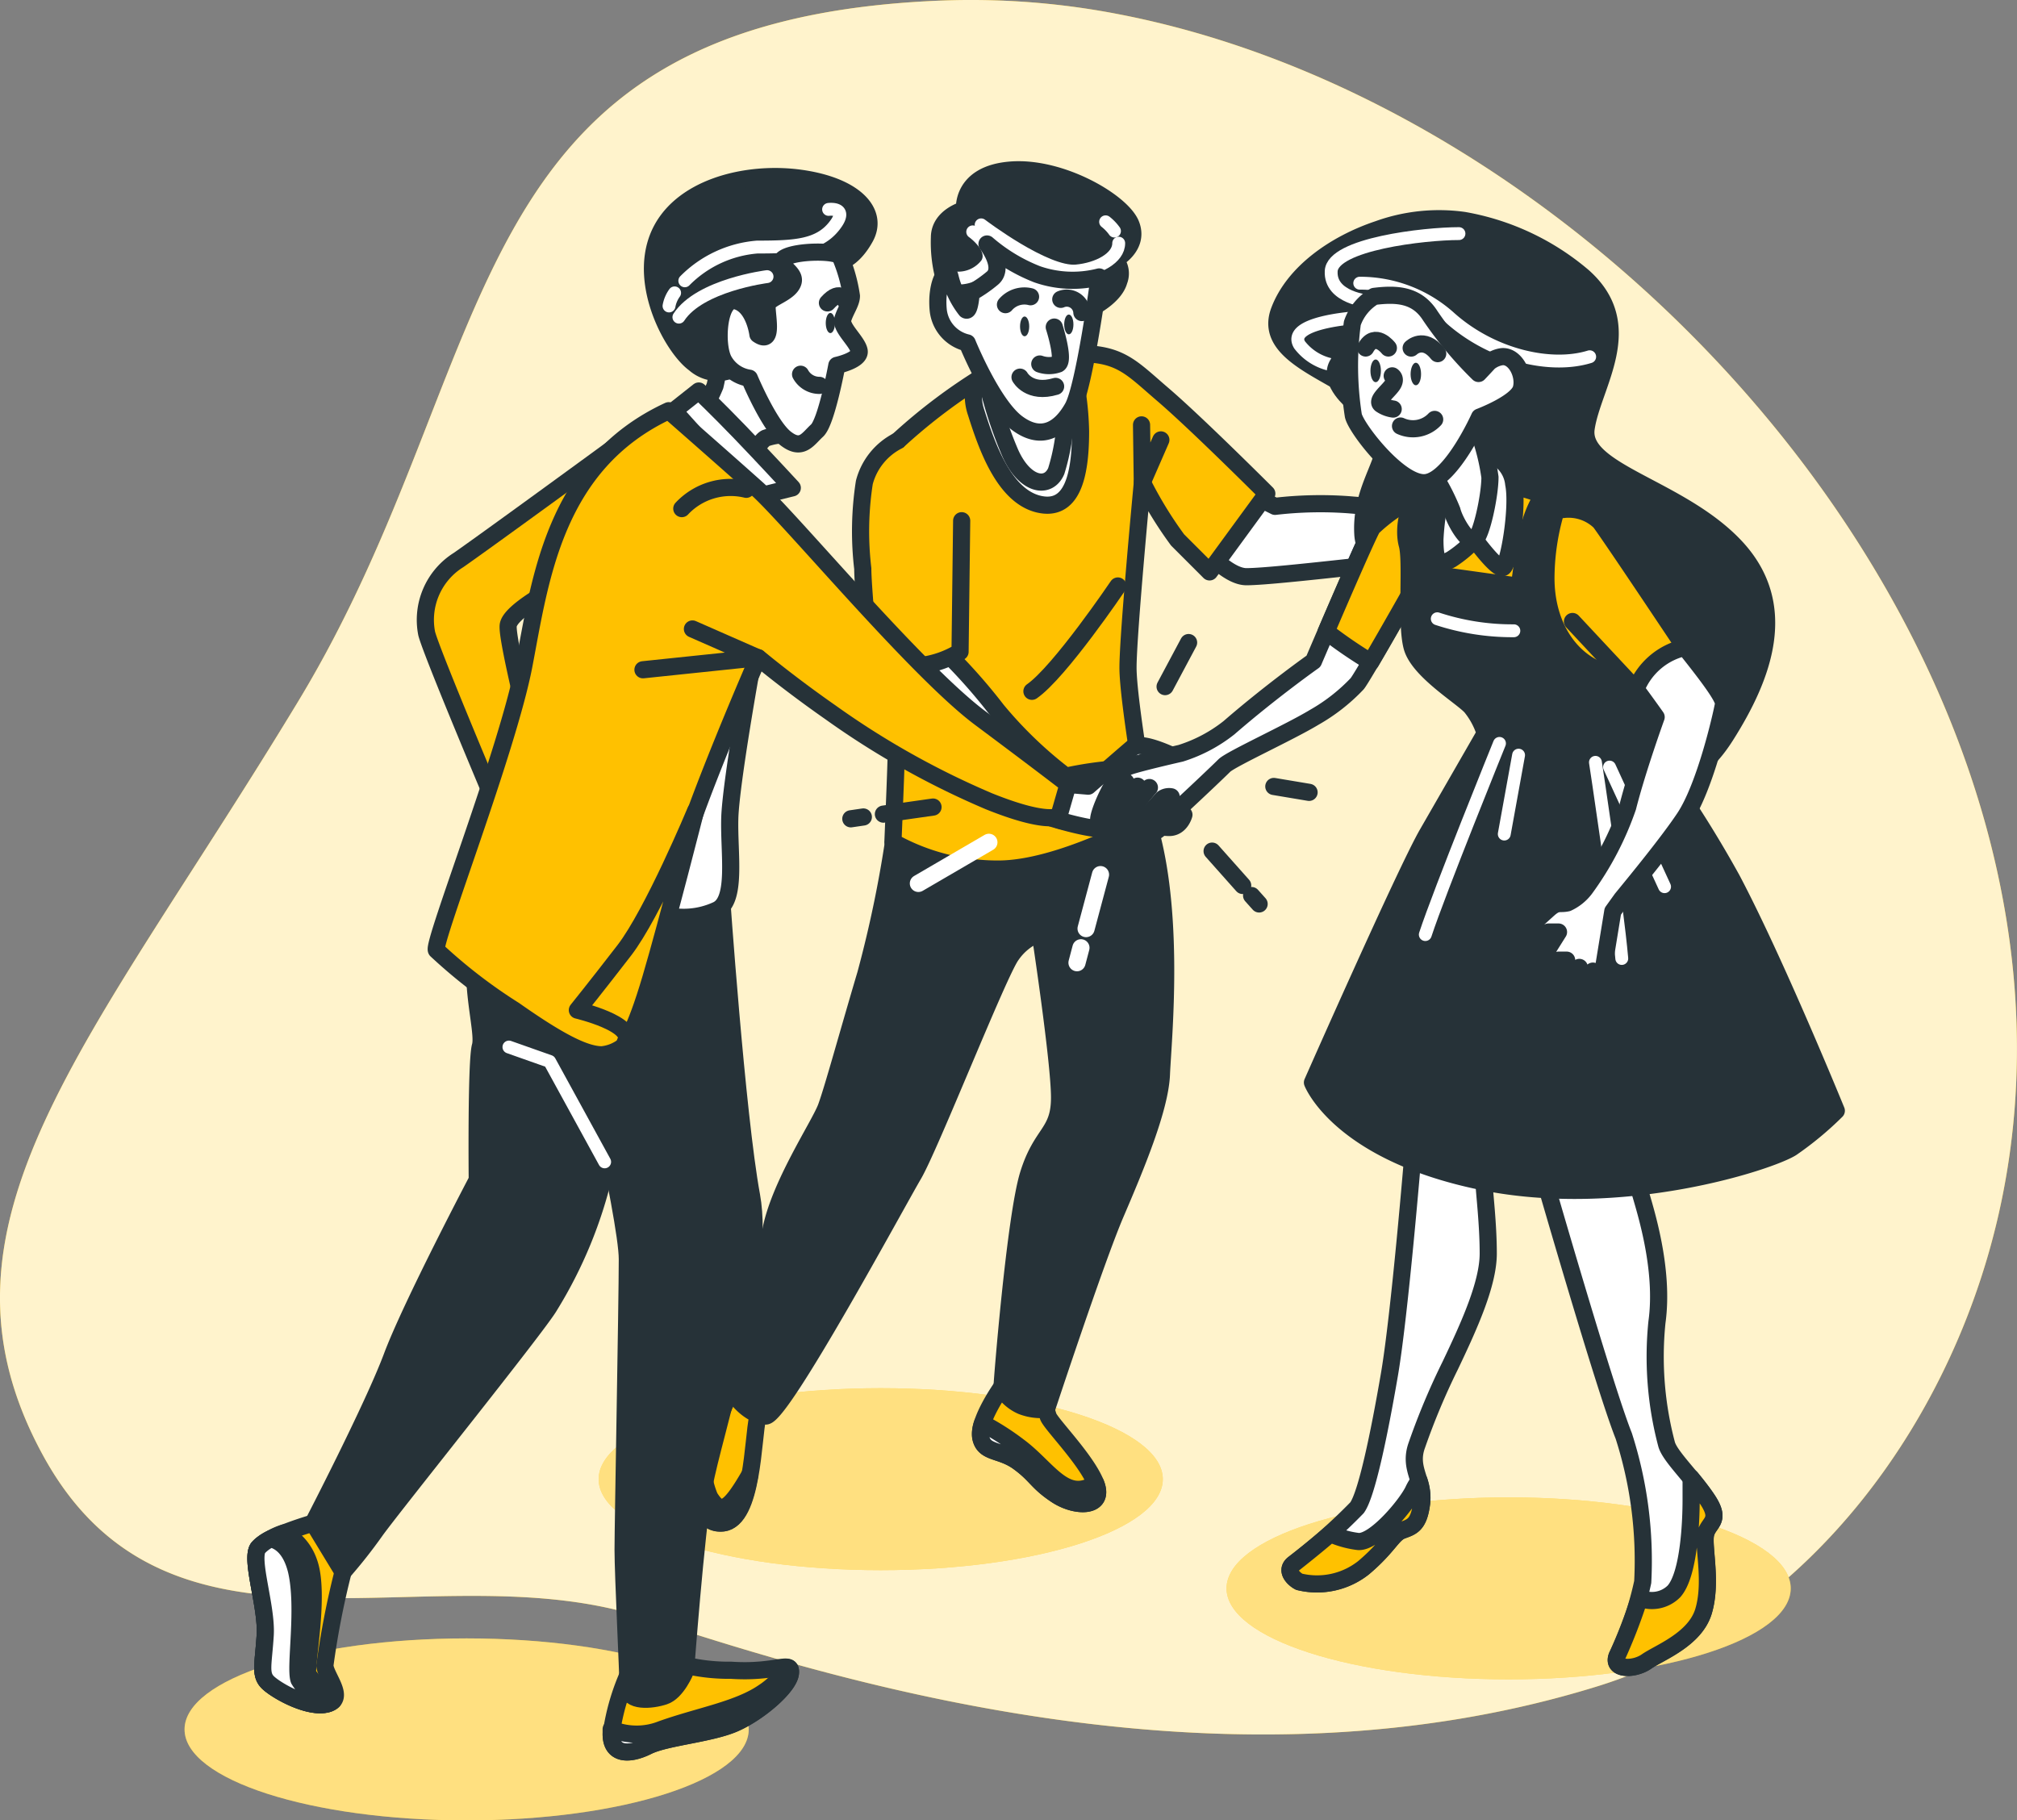 <svg xmlns="http://www.w3.org/2000/svg" width="117.563" height="106.112" viewBox="0 0 117.563 106.112">
  <rect x="0" y="0" width="117.563" height="106.112" fill="#808080" stroke="none"/>
  <g id="Group_10091" data-name="Group 10091" transform="translate(-12 -29)">
    <g id="Together-bro" transform="translate(-48.173 -58.508)">
      <g id="freepik--background-simple--inject-170" transform="translate(60.173 87.508)">
        <path id="Path_369" data-name="Path 369" d="M172.59,114.471c-9.982-13.17-24.726-23.187-39.762-26.116a45.073,45.073,0,0,0-10.251-.821c-28.891,1.062-25.46,20.688-37.656,40.843s-22.282,30.5-14.855,44.015,22.723,5.356,35.091,9.44,34.315,10.518,55.438,3.986c12.517-3.869,21.032-15.884,23.6-28.323C187.292,142.528,182.118,127.054,172.59,114.471Z" transform="translate(-67.532 -87.508)" fill="#ffc100"/>
        <path id="Path_370" data-name="Path 370" d="M172.59,114.471c-9.982-13.17-24.726-23.187-39.762-26.116a45.073,45.073,0,0,0-10.251-.821c-28.891,1.062-25.46,20.688-37.656,40.843s-22.282,30.5-14.855,44.015,22.723,5.356,35.091,9.44,34.315,10.518,55.438,3.986c12.517-3.869,21.032-15.884,23.6-28.323C187.292,142.528,182.118,127.054,172.59,114.471Z" transform="translate(-67.532 -87.508)" fill="#fff" opacity="0.8"/>
      </g>
      <g id="freepik--character-2--inject-170" transform="translate(95.065 97.405)">
        <ellipse id="Ellipse_31" data-name="Ellipse 31" cx="16.442" cy="5.304" rx="16.442" ry="5.304" transform="translate(0 71.021)" fill="#ffc100"/>
        <ellipse id="Ellipse_32" data-name="Ellipse 32" cx="16.442" cy="5.304" rx="16.442" ry="5.304" transform="translate(0 71.021)" fill="#fff" opacity="0.5"/>
        <path id="Path_377" data-name="Path 377" d="M303.536,176.84h.545c.549,0,1.409-.325.7-.623a6.118,6.118,0,0,0-3.045-.159,15.273,15.273,0,0,1-2.188.938v.032c-1.337-.078-4.827-.286-6.538-.435a22.751,22.751,0,0,0-4.285.094l-1.675-.838L285,179.577s1.12,1.211,2.052,1.211,3.538-.279,6.145-.562a58.683,58.683,0,0,0,7.174-1.581v-.029a20.014,20.014,0,0,0,3.1.325c2.11.078,2.11-.234,2.272-.549a1.3,1.3,0,0,0,.159-.5Z" transform="translate(-249.299 -157.069)" fill="#fff" stroke="#263238" stroke-linecap="round" stroke-linejoin="round" stroke-width="1"/>
        <path id="Path_378" data-name="Path 378" d="M336.6,178.9s-1.386.688-1.669.85a2.746,2.746,0,0,1-.974.166" transform="translate(-282.365 -159.129)" fill="#fff" stroke="#263238" stroke-linecap="round" stroke-linejoin="round" stroke-width="1"/>
        <path id="Path_379" data-name="Path 379" d="M194.894,336.48l-1.532,3.447c-.766,1.724-.766,4.691.974,4.5s1.724-4.98,2.009-6.129.383-1.529.383-1.529Z" transform="translate(-187.077 -265.556)" fill="#ffc100" stroke="#263238" stroke-linecap="round" stroke-linejoin="round" stroke-width="1"/>
        <path id="Path_380" data-name="Path 380" d="M195.883,350.1c-1.3,2.272-1.733,2.24-2.331,1.3a5.4,5.4,0,0,1-.412-2.376c-.519,1.73-.347,4.048,1.182,3.879C195.188,352.8,195.633,351.5,195.883,350.1Z" transform="translate(-187.079 -274.025)" fill="#fff" stroke="#263238" stroke-linecap="round" stroke-linejoin="round" stroke-width="1"/>
        <path id="Path_381" data-name="Path 381" d="M244.837,336.48s-1.435,2.009-1.243,2.967,1.149.672,2.2,1.438,1.052,1.149,2.2,1.912,2.873.766,2.3-.669-2.685-3.532-2.775-3.925a9.827,9.827,0,0,0-.383-1.052Z" transform="translate(-221.321 -265.556)" fill="#ffc100" stroke="#263238" stroke-linecap="round" stroke-linejoin="round" stroke-width="1"/>
        <path id="Path_382" data-name="Path 382" d="M245.812,344.434a14.861,14.861,0,0,0-2.107-1.344,1.737,1.737,0,0,0-.1.821c.192.958,1.149.672,2.2,1.438s1.052,1.149,2.2,1.912,2.873.766,2.3-.669C248.529,347.768,247.513,345.687,245.812,344.434Z" transform="translate(-221.333 -270.02)" fill="#fff" stroke="#263238" stroke-linecap="round" stroke-linejoin="round" stroke-width="1"/>
        <path id="Path_383" data-name="Path 383" d="M208.552,233.5a68.877,68.877,0,0,1-1.724,8.424c-1.055,3.555-1.912,6.7-2.3,7.755s-2.775,4.6-3.246,7.275-2.009,8.615-2.2,9,.974,1.724,1.915,1.724,7.658-12.446,8.615-14.072,4.937-11.728,5.7-12.783a3.447,3.447,0,0,1,1.678-1.3s1.136,7.466,1.136,9.586-1.052,2.009-1.818,4.5-1.532,12.063-1.532,12.335.48.863,1.149,1.149a3.113,3.113,0,0,0,1.435.192s2.873-8.71,4.022-11.391,2.6-6.126,2.681-8.138.954-10.433-1.149-15.7C222.914,232.07,215.256,235.42,208.552,233.5Z" transform="translate(-191.26 -195.033)" fill="#263238" stroke="#263238" stroke-linecap="round" stroke-linejoin="round" stroke-width="1"/>
        <path id="Path_384" data-name="Path 384" d="M230.674,152.178a32.74,32.74,0,0,0-5.217,3.915c-1.883,1.883-1.678,4.934-1.4,7.077s1.3,10.807,1.3,11.362-.185,4.937-.185,4.937a12.5,12.5,0,0,0,6.148,1.584c3.632,0,8.765-2.889,8.765-2.889s-1.211-6.892-1.211-8.849.838-10.8.838-10.8a23.187,23.187,0,0,0,2.052,3.353l1.863,1.863,3.337-4.564s-4.1-4.1-6.057-5.775-2.551-2.5-5.421-2.366a12.589,12.589,0,0,0-4.814,1.156Z" transform="translate(-208.019 -140.292)" fill="#ffc100" stroke="#263238" stroke-linecap="round" stroke-linejoin="round" stroke-width="1"/>
        <path id="Path_385" data-name="Path 385" d="M272.5,163.8l.045,3.353,1.081-2.477" transform="translate(-240.856 -148.931)" fill="none" stroke="#263238" stroke-linecap="round" stroke-linejoin="round" stroke-width="1"/>
        <path id="Path_386" data-name="Path 386" d="M257.829,192.73s-3.383,5.009-5.009,6.139" transform="translate(-227.565 -168.47)" fill="none" stroke="#263238" stroke-linecap="round" stroke-linejoin="round" stroke-width="1"/>
        <path id="Path_387" data-name="Path 387" d="M246.068,159.852c1.987.5,2.483-1.623,2.483-4.22a17.081,17.081,0,0,0-.688-4.5,12.579,12.579,0,0,0-4.746,1.149s-.269.162-.695.435a2.98,2.98,0,0,0,.042,1.8C243.084,156.483,244.078,159.34,246.068,159.852Z" transform="translate(-220.462 -140.374)" fill="#fff" stroke="#263238" stroke-linecap="round" stroke-linejoin="round" stroke-width="1"/>
        <path id="Path_388" data-name="Path 388" d="M227.611,202.762a32.732,32.732,0,0,1,3.246,3.629,24.3,24.3,0,0,0,4.009,3.843,21.193,21.193,0,0,1,2.87-.425c.86,0,4.012,2.672,4.012,2.672s-.195.747-.863.743-3.441-.428-3.727-.428a5.489,5.489,0,0,1-2.678,0,8.014,8.014,0,0,1-2.194-1.6,60.479,60.479,0,0,1-6.785-4.486,7.635,7.635,0,0,1-2.1-3.094l-.094-1.386Z" transform="translate(-207.634 -174.886)" fill="#fff" stroke="#263238" stroke-linecap="round" stroke-linejoin="round" stroke-width="1"/>
        <path id="Path_389" data-name="Path 389" d="M224.2,166.67a3.8,3.8,0,0,0-1.948,2.422,18.558,18.558,0,0,0-.091,5.028c0,1.026.37,4.937.37,4.937a5.6,5.6,0,0,0,2.6.747,5.726,5.726,0,0,0,2.7-.841l.094-7.638" transform="translate(-206.765 -150.869)" fill="#ffc100" stroke="#263238" stroke-linecap="round" stroke-linejoin="round" stroke-width="1"/>
        <path id="Path_390" data-name="Path 390" d="M244.89,156.71a25.172,25.172,0,0,0,1.3,3.921c.847,1.922,2.23,2.152,2.691,1.074a12.054,12.054,0,0,0,.539-3.227,2.454,2.454,0,0,1-2.461-.156C245.8,157.476,244.89,156.71,244.89,156.71Z" transform="translate(-222.209 -144.143)" fill="#fff" stroke="#263238" stroke-linecap="round" stroke-linejoin="round" stroke-width="1"/>
        <path id="Path_391" data-name="Path 391" d="M245.286,125.934s1.156-.617,1.386-1.461a1.173,1.173,0,0,0-.23-1.23s1.461-.769.922-2.078-4.08-3.383-7-3.152-2.691,2.308-2.691,2.308-1.461.383-1.461,1.623a7.939,7.939,0,0,0,1.078,4.3c.847,1.152,1.623-.23,2.074-.922s.539-1.461,1.691-.844a11.273,11.273,0,0,0,3.691.691Z" transform="translate(-216.347 -117.996)" fill="#263238" stroke="#263238" stroke-linecap="round" stroke-linejoin="round" stroke-width="1"/>
        <path id="Path_392" data-name="Path 392" d="M266.566,127.879a2.622,2.622,0,0,0-.516-.539" transform="translate(-236.5 -124.307)" fill="none" stroke="#fff" stroke-linecap="round" stroke-linejoin="round" stroke-width="0.75"/>
        <path id="Path_393" data-name="Path 393" d="M243.7,127.88s3.749,2.857,5.544,2.691c1.26-.114,2.48-.75,2.474-1.623" transform="translate(-221.405 -124.671)" fill="none" stroke="#fff" stroke-linecap="round" stroke-linejoin="round" stroke-width="0.75"/>
        <path id="Path_394" data-name="Path 394" d="M240.15,129.14s1.386.974.815,1.876a2.093,2.093,0,0,1-1.8.815" transform="translate(-218.346 -125.522)" fill="none" stroke="#fff" stroke-linecap="round" stroke-linejoin="round" stroke-width="0.75"/>
        <path id="Path_395" data-name="Path 395" d="M237.866,134.164s-.075,1.152-.305,1a4.969,4.969,0,0,1-.925-1.922c-.156-.691-.844.305-.691,1.922a2.194,2.194,0,0,0,1.691,1.922s1.461,3.613,2.922,4.687,2.539.308,3.23-.922,1.539-7.609,1.539-7.609a6.271,6.271,0,0,1-3.616-.156,10.063,10.063,0,0,1-2.922-1.766s1.074,1.383.305,2A7.875,7.875,0,0,1,237.866,134.164Z" transform="translate(-216.152 -126.995)" fill="#fff" stroke="#263238" stroke-linecap="round" stroke-linejoin="round" stroke-width="1"/>
        <path id="Path_396" data-name="Path 396" d="M255.074,146.24s.617,1.922.23,2.152a1.6,1.6,0,0,1-1.074,0" transform="translate(-228.517 -137.071)" fill="none" stroke="#263238" stroke-linecap="round" stroke-linejoin="round" stroke-width="1"/>
        <path id="Path_397" data-name="Path 397" d="M250.68,155.23s.536,1,2.074.539" transform="translate(-226.119 -143.143)" fill="none" stroke="#263238" stroke-linecap="round" stroke-linejoin="round" stroke-width="1"/>
        <path id="Path_398" data-name="Path 398" d="M251.216,144.918c0,.325-.12.575-.269.575s-.266-.256-.266-.575.12-.578.266-.578S251.216,144.6,251.216,144.918Z" transform="translate(-226.119 -135.788)" fill="#263238"/>
        <path id="Path_399" data-name="Path 399" d="M259.149,144.565c0,.325-.12.578-.269.578s-.269-.26-.269-.578.12-.575.269-.575S259.149,144.246,259.149,144.565Z" transform="translate(-231.475 -135.552)" fill="#263238"/>
        <path id="Path_400" data-name="Path 400" d="M248.07,141.157a1.451,1.451,0,0,1,1.461-.461" transform="translate(-224.357 -133.296)" fill="none" stroke="#263238" stroke-linecap="round" stroke-linejoin="round" stroke-width="1"/>
        <path id="Path_401" data-name="Path 401" d="M258,141.133a.882.882,0,0,1,1.23.769" transform="translate(-231.063 -133.581)" fill="none" stroke="#263238" stroke-linecap="round" stroke-linejoin="round" stroke-width="1"/>
      </g>
      <g id="freepik--character-1--inject-170" transform="translate(70.93 97.799)">
        <ellipse id="Ellipse_33" data-name="Ellipse 33" cx="16.442" cy="5.304" rx="16.442" ry="5.304" transform="translate(0 85.212)" fill="#ffc100"/>
        <ellipse id="Ellipse_34" data-name="Ellipse 34" cx="16.442" cy="5.304" rx="16.442" ry="5.304" transform="translate(0 85.212)" fill="#fff" opacity="0.5"/>
        <path id="Path_402" data-name="Path 402" d="M194.45,151.63a7.608,7.608,0,0,1-.2,1.35,9.934,9.934,0,0,1-.8,1.548l2.6,3.2s.75-1.5,1.149-1.7a3.57,3.57,0,0,1,1.2-.2,15.188,15.188,0,0,0-1.6-3.35C195.752,150.88,194.852,150.88,194.45,151.63Z" transform="translate(-163.332 -140.778)" fill="#fff" stroke="#263238" stroke-linecap="round" stroke-linejoin="round" stroke-width="1"/>
        <path id="Path_403" data-name="Path 403" d="M195.428,124.213s.847,0,1.649-1.448-.552-3-3.749-3.451-7.142.549-8.3,3.4.85,6.492,2.1,7.4a2.046,2.046,0,0,0,2.6.1c.448-.3.4-1.049.549-1.1s.649.75,1.451.153.1-1.75.851-2.3,1.4-.6,1.35-1.5a4.466,4.466,0,0,0-.153-1.149Z" transform="translate(-157.409 -119.21)" fill="#263238" stroke="#263238" stroke-linecap="round" stroke-linejoin="round" stroke-width="1"/>
        <path id="Path_404" data-name="Path 404" d="M187.985,140.1a1.857,1.857,0,0,0-.325.763" transform="translate(-159.422 -133.319)" fill="none" stroke="#fff" stroke-linecap="round" stroke-linejoin="round" stroke-width="0.75"/>
        <path id="Path_405" data-name="Path 405" d="M198.872,125.1s1.224-.162.325.974-2.272,1.221-4.486,1.221a6.693,6.693,0,0,0-4.22,1.967" transform="translate(-161.333 -123.185)" fill="none" stroke="#fff" stroke-linecap="round" stroke-linejoin="round" stroke-width="0.75"/>
        <path id="Path_406" data-name="Path 406" d="M194.569,137.18s-3.915.49-5.139,2.363" transform="translate(-160.617 -131.347)" fill="none" stroke="#fff" stroke-linecap="round" stroke-linejoin="round" stroke-width="0.75"/>
        <path id="Path_407" data-name="Path 407" d="M189.988,157.72s1.052,1,2.4,2.4,3.051,3.246,3.051,3.246-2.052.5-2.2.552-4.7-5.051-4.7-5.051Z" transform="translate(-160.016 -145.219)" fill="#fff" stroke="#263238" stroke-linecap="round" stroke-linejoin="round" stroke-width="1"/>
        <path id="Path_408" data-name="Path 408" d="M116.821,361s-2.746.786-3.214,1.461.519,3.422.416,5.084-.325,2.272.156,2.746,2.386,1.558,3.477,1.247-.1-1.555-.156-2.23a48.007,48.007,0,0,1,1.058-5.45A7.87,7.87,0,0,0,116.821,361Z" transform="translate(-109.322 -282.511)" fill="#ffc100" stroke="#263238" stroke-linecap="round" stroke-linejoin="round" stroke-width="1"/>
        <path id="Path_409" data-name="Path 409" d="M116.515,371.015c-.156-.415.727-4.72.052-6.538a3.051,3.051,0,0,0-1.448-1.707,4,4,0,0,0-1.509.88c-.464.672.519,3.421.416,5.083s-.325,2.272.156,2.746,2.386,1.558,3.477,1.247a.749.749,0,0,0,.325-.172A8.237,8.237,0,0,1,116.515,371.015Z" transform="translate(-109.325 -283.706)" fill="#fff" stroke="#263238" stroke-linecap="round" stroke-linejoin="round" stroke-width="1"/>
        <path id="Path_410" data-name="Path 410" d="M117.716,373.412a3.229,3.229,0,0,1-1.72-1.376c-.256-.727.364-4.2-.153-6.382-.325-1.3-.974-1.711-1.487-1.834a2.166,2.166,0,0,0-.747.539c-.464.672.519,3.421.416,5.083s-.325,2.272.156,2.746,2.386,1.558,3.477,1.247Z" transform="translate(-109.325 -284.415)" fill="#fff" stroke="#263238" stroke-linecap="round" stroke-linejoin="round" stroke-width="1"/>
        <path id="Path_411" data-name="Path 411" d="M141.637,250.721s-.3,8.641-.922,11.995a25.851,25.851,0,0,1-3.159,7.635c-.62,1.117-9.317,11.923-10.187,13.167a29.508,29.508,0,0,1-1.863,2.36l-1.737-2.857s3.477-6.707,4.593-9.69,4.97-10.307,4.97-10.307-.068-6.918.182-7.791-.747-3.85-.123-6.21a5.994,5.994,0,0,1,3.113-3.473" transform="translate(-116.271 -204.538)" fill="#263238" stroke="#263238" stroke-linecap="round" stroke-linejoin="round" stroke-width="1"/>
        <path id="Path_412" data-name="Path 412" d="M181.341,386.34a11.075,11.075,0,0,0,2.922.354c2.655.179,3.542-.62,3.454.175s-1.86,2.3-3.275,2.922-3.983.8-5.048,1.328-2.123.532-2.123-.708a13,13,0,0,1,1.061-3.629S180.633,387.314,181.341,386.34Z" transform="translate(-152.404 -299.625)" fill="#ffc100" stroke="#263238" stroke-linecap="round" stroke-linejoin="round" stroke-width="1"/>
        <path id="Path_413" data-name="Path 413" d="M186.21,388.339c-1.5,1.062-3.8,1.415-6.018,2.211a3.921,3.921,0,0,1-2.922-.019v.286c0,1.24,1.062,1.24,2.123.708s3.632-.708,5.048-1.318,3.188-2.123,3.275-2.922c.023-.214-.026-.325-.156-.344a4.7,4.7,0,0,1-1.35,1.4Z" transform="translate(-152.404 -300.03)" fill="#fff" stroke="#263238" stroke-linecap="round" stroke-linejoin="round" stroke-width="1"/>
        <path id="Path_414" data-name="Path 414" d="M179.091,245.43s.906,13.056,1.776,17.776-2.272,14.059-2.766,16.916-1.078,10.764-1.078,10.764-.5,1.243-1.243,1.49-2.11.373-2.11-.5-.289-6.541-.289-8.031.247-14.446.247-16.932-2.98-14.78-3.107-17.387,0-4.47,1.367-4.967S179.091,245.43,179.091,245.43Z" transform="translate(-147.82 -203.798)" fill="#263238" stroke="#263238" stroke-linecap="round" stroke-linejoin="round" stroke-width="1"/>
        <path id="Path_415" data-name="Path 415" d="M189.267,206.816s-1.243,6.892-1.3,8.94.435,4.785-.743,5.343a4.626,4.626,0,0,1-3.23.247c-.685-.247-1.182-.062-1.117-1.737S188.212,205.946,189.267,206.816Z" transform="translate(-156.188 -178.347)" fill="#fff" stroke="#263238" stroke-linecap="round" stroke-linejoin="round" stroke-width="1"/>
        <path id="Path_416" data-name="Path 416" d="M154.939,167.69s-7.265,5.311-9.128,6.612a4.117,4.117,0,0,0-1.863,4.285c.279,1.117,4.1,10.154,4.1,10.154l2.142-3.538s-1.584-6.242-1.49-7.08,2.795-2.237,2.795-2.237Z" transform="translate(-129.836 -151.953)" fill="#ffc100" stroke="#263238" stroke-linecap="round" stroke-linejoin="round" stroke-width="1"/>
        <path id="Path_417" data-name="Path 417" d="M256.929,223.649l1.175.1s1.932-1.691,2.6-2.256,3.772,1.224,3.772,1.224.523.117-.045.37-2.149.429-2.224.581a16.54,16.54,0,0,1-2.73,2.509c-.688.344-3.684-.62-3.684-.62Z" transform="translate(-205.435 -188.214)" fill="#fff" stroke="#263238" stroke-linecap="round" stroke-linejoin="round" stroke-width="1"/>
        <path id="Path_418" data-name="Path 418" d="M159.409,161.26s3.2,2.8,5.148,4.545,9.281,10.589,13.014,13.374,5.113,3.86,5.113,3.86l-.532,1.847s-.62.529-4.077-.86a48.353,48.353,0,0,1-9.229-5.178c-2.457-1.714-4.22-3.194-4.22-3.194s-3.866,8.856-4.762,12.4-1.85,8-2.25,9a2.425,2.425,0,0,1-2.1,1.75c-.951,0-2.4-.7-5.1-2.6a30.366,30.366,0,0,1-4.545-3.5c-.247-.4,4.149-11.647,5.1-16.6S152.722,164.36,159.409,161.26Z" transform="translate(-131.19 -147.61)" fill="#ffc100" stroke="#263238" stroke-linecap="round" stroke-linejoin="round" stroke-width="1"/>
        <path id="Path_419" data-name="Path 419" d="M185.869,200.45l3.817,1.678-6.7.7" transform="translate(-156.267 -174.078)" fill="none" stroke="#263238" stroke-linecap="round" stroke-linejoin="round" stroke-width="1"/>
        <path id="Path_420" data-name="Path 420" d="M193.7,175.145a3.9,3.9,0,0,0-3.756,1.126" transform="translate(-160.961 -156.915)" fill="none" stroke="#263238" stroke-linecap="round" stroke-linejoin="round" stroke-width="1"/>
        <path id="Path_421" data-name="Path 421" d="M178.092,233.12s-2.483,5.96-4.162,8.135-2.73,3.477-2.73,3.477,3.415.808,2.795,1.863c0,0,.5-.373,1.49-3.727S178.092,233.12,178.092,233.12Z" transform="translate(-148.305 -196.143)" fill="#ffc100" stroke="#263238" stroke-linecap="round" stroke-linejoin="round" stroke-width="1"/>
        <path id="Path_422" data-name="Path 422" d="M198.917,137.569s-.2-1.649-1.25-1.948-1.25,2.5-.75,3.451a2.052,2.052,0,0,0,1.5,1.049s1.149,2.75,2.1,3.5,1.3.052,1.847-.448,1.152-3.8,1.152-3.8,1.4-.3,1.3-.85-1.1-1.347-.951-1.847.5-.951.5-1.35a9.251,9.251,0,0,0-.649-2.3c-.2-.347-2.448-.347-3.2.052s.649.8.448,1.448-1.4.9-1.5,1.3S199.916,138.267,198.917,137.569Z" transform="translate(-165.497 -128.366)" fill="#fff" stroke="#263238" stroke-linecap="round" stroke-linejoin="round" stroke-width="1"/>
        <path id="Path_423" data-name="Path 423" d="M217.168,140.944s-.292-.779-1.068.094" transform="translate(-178.629 -133.673)" fill="#fff" stroke="#263238" stroke-linecap="round" stroke-linejoin="round" stroke-width="1"/>
        <path id="Path_424" data-name="Path 424" d="M211.28,154.71a1.253,1.253,0,0,0,1.1.649" transform="translate(-175.374 -143.186)" fill="#fff" stroke="#263238" stroke-linecap="round" stroke-linejoin="round" stroke-width="1"/>
        <ellipse id="Ellipse_35" data-name="Ellipse 35" cx="0.269" cy="0.588" rx="0.269" ry="0.588" transform="translate(37.373 7.95)" fill="#263238"/>
        <path id="Path_425" data-name="Path 425" d="M164.49,282.214l-3.207-5.856-2.373-.838" transform="translate(-140.004 -224.779)" fill="none" stroke="#fff" stroke-linecap="round" stroke-linejoin="round" stroke-width="0.75"/>
      </g>
      <g id="freepik--character-3--inject-170" transform="translate(124.208 100.246)">
        <ellipse id="Ellipse_36" data-name="Ellipse 36" cx="16.442" cy="5.304" rx="16.442" ry="5.304" transform="translate(7.455 74.545)" fill="#ffc100"/>
        <ellipse id="Ellipse_37" data-name="Ellipse 37" cx="16.442" cy="5.304" rx="16.442" ry="5.304" transform="translate(7.455 74.545)" fill="#fff" opacity="0.5"/>
        <path id="Path_426" data-name="Path 426" d="M302.7,127.379c-2.558.857-4.937,2.542-5.768,4.752-1.094,2.892,4.33,3.788,5.768,5.963s-1.084,3.8-.9,7.051,6.327,1.448,9.219,4.7.182,4.34,3.795,7.232,5.966,3.246,8.138-.182,3.795-7.593.542-11.037-9.041-4.337-8.68-6.869,3.074-5.966-.179-8.859a14.608,14.608,0,0,0-6.95-3.269A10.458,10.458,0,0,0,302.7,127.379Z" transform="translate(-286.4 -126.75)" fill="#263238" stroke="#263238" stroke-linecap="round" stroke-linejoin="round" stroke-width="1"/>
        <path id="Path_427" data-name="Path 427" d="M308.737,133.4s-2.272-.175-2.191-1.753,5.431-2.188,7.447-2.188" transform="translate(-292.991 -128.58)" fill="none" stroke="#fff" stroke-linecap="round" stroke-linejoin="round" stroke-width="0.75"/>
        <path id="Path_428" data-name="Path 428" d="M311.68,138.36a7.833,7.833,0,0,1,5.256,2.016c2.451,2.188,5.866,2.977,8.145,2.272" transform="translate(-296.46 -134.591)" fill="none" stroke="#fff" stroke-linecap="round" stroke-linejoin="round" stroke-width="0.75"/>
        <path id="Path_429" data-name="Path 429" d="M303.906,144.57s-4.028.263-3.246,1.574a3.135,3.135,0,0,0,2.639,1.227" transform="translate(-288.95 -138.785)" fill="none" stroke="#fff" stroke-linecap="round" stroke-linejoin="round" stroke-width="0.75"/>
        <path id="Path_430" data-name="Path 430" d="M283.365,176.7a9.984,9.984,0,0,0-2.616,1.8c-.386.665-3.431,7.791-3.431,7.791s-2.431,1.714-4.921,3.873a8.729,8.729,0,0,1-2.821,1.493s-2.435.552-3.042.776-1.548,2.155-1.714,2.922.552,1.1,1.162,1.159,2.376-2.045,2.542-2.211a.649.649,0,0,1,.5-.11,14.655,14.655,0,0,0-1.383,1.659c0,.166.166.607.607.276s.831-.886,1.6-1.6,1.883-1.769,2.272-2.155,3.818-1.948,5.256-2.821a10.712,10.712,0,0,0,2.487-1.948c.325-.386,3.262-5.587,3.262-5.587Z" transform="translate(-264.796 -160.485)" fill="#fff" stroke="#263238" stroke-linecap="round" stroke-linejoin="round" stroke-width="1"/>
        <path id="Path_431" data-name="Path 431" d="M265.29,230.28a19.952,19.952,0,0,1,1.422-2.34" transform="translate(-265.129 -195.092)" fill="none" stroke="#263238" stroke-linecap="round" stroke-linejoin="round" stroke-width="1"/>
        <path id="Path_432" data-name="Path 432" d="M266.28,231.374a22.559,22.559,0,0,1,1.789-2.7" transform="translate(-265.798 -195.585)" fill="none" stroke="#263238" stroke-linecap="round" stroke-linejoin="round" stroke-width="1"/>
        <path id="Path_433" data-name="Path 433" d="M267.69,231.728a20.675,20.675,0,0,1,2.019-2.8" transform="translate(-266.75 -195.76)" fill="none" stroke="#263238" stroke-linecap="round" stroke-linejoin="round" stroke-width="1"/>
        <path id="Path_434" data-name="Path 434" d="M305.66,184.559a26.909,26.909,0,0,0,2.6,1.779c.974-1.656,2.464-4.3,2.464-4.3l.243-5.337a9.984,9.984,0,0,0-2.616,1.8C308.082,178.95,306.585,182.4,305.66,184.559Z" transform="translate(-292.395 -160.485)" fill="#ffc100" stroke="#263238" stroke-linecap="round" stroke-linejoin="round" stroke-width="1"/>
        <path id="Path_435" data-name="Path 435" d="M344.77,298.115s3.538,12.28,4.645,15.043a23.8,23.8,0,0,1,1.107,8.518,18.657,18.657,0,0,1-1.493,4.314c-.331.828.993.831,1.714.325s2.821-1.273,3.318-2.922,0-3.652.11-4.428,1-.773.11-2.1-2.211-2.545-2.376-3.246a19.917,19.917,0,0,1-.555-7.08c.441-3.152-.717-6.638-.993-7.632a4.548,4.548,0,0,0-.445-1.217S346.318,298.44,344.77,298.115Z" transform="translate(-318.809 -242.2)" fill="#fff" stroke="#263238" stroke-linecap="round" stroke-linejoin="round" stroke-width="1"/>
        <path id="Path_436" data-name="Path 436" d="M363.057,354.137c-.286-.428-.617-.844-.938-1.237v1.3c0,1.162-.11,4.314-1,5.311a1.813,1.813,0,0,1-2.009.383,31.026,31.026,0,0,1-1.3,3.376c-.325.831.993.831,1.714.325s2.821-1.273,3.318-2.922,0-3.652.11-4.428S363.944,355.464,363.057,354.137Z" transform="translate(-327.585 -279.487)" fill="#ffc100" stroke="#263238" stroke-linecap="round" stroke-linejoin="round" stroke-width="1"/>
        <path id="Path_437" data-name="Path 437" d="M306.319,293.878s-.773,9.414-1.38,12.943-1.328,6.97-1.883,7.742a32.662,32.662,0,0,1-3.7,3.266c-.5.39,0,.883.325,1.049a4.367,4.367,0,0,0,3.762-.828c1.438-1.217,1.659-1.948,2.211-2.159s1-.276,1.162-1.6-.776-1.99-.276-3.373a40.573,40.573,0,0,1,1.948-4.645c1.107-2.324,2.214-4.759,2.214-6.528s-.24-3.649-.24-4.084a9.872,9.872,0,0,1,.224-1.438l-4.373-.649Z" transform="translate(-287.993 -239.417)" fill="#fff" stroke="#263238" stroke-linecap="round" stroke-linejoin="round" stroke-width="1"/>
        <path id="Path_438" data-name="Path 438" d="M306.683,353.42a2.925,2.925,0,0,0-.325.536c-.377.825-2.25,3.071-3.223,3a5.6,5.6,0,0,1-1.623-.454c-.889.766-1.863,1.532-2.142,1.753-.5.386,0,.883.325,1.049a4.367,4.367,0,0,0,3.762-.828c1.438-1.217,1.659-1.948,2.211-2.159s1-.276,1.162-1.6a3.026,3.026,0,0,0-.146-1.289Z" transform="translate(-288.003 -279.839)" fill="#ffc100" stroke="#263238" stroke-linecap="round" stroke-linejoin="round" stroke-width="1"/>
        <path id="Path_439" data-name="Path 439" d="M311.653,173.366s-1.5.7-2.165.974-1.049,1.9-.773,2.9-.1,4.584.282,5.966,2.876,2.876,3.431,3.483a4.612,4.612,0,0,1,.828,1.548l-3.373,5.863c-1.273,2.214-6.694,14.491-6.694,14.491s1.552,4.038,9.79,5.752,16.926-1.162,18.143-1.948a18.987,18.987,0,0,0,2.6-2.159s-3.542-8.684-6.087-13.494a66.473,66.473,0,0,0-6.3-9.414l-.221-3.873s-.649-5.587-1.162-6.694-3.1-2.487-4.48-2.821A14.419,14.419,0,0,0,311.653,173.366Z" transform="translate(-290.726 -158.229)" fill="#263238" stroke="#263238" stroke-linecap="round" stroke-linejoin="round" stroke-width="1"/>
        <path id="Path_440" data-name="Path 440" d="M325.6,198.62a14.015,14.015,0,0,0,4.463.7" transform="translate(-305.862 -175.29)" fill="none" stroke="#fff" stroke-linecap="round" stroke-linejoin="round" stroke-width="0.75"/>
        <path id="Path_441" data-name="Path 441" d="M327.774,221s-3.5,8.632-4.324,11.144" transform="translate(-304.41 -190.405)" fill="none" stroke="#fff" stroke-linecap="round" stroke-linejoin="round" stroke-width="0.75"/>
        <line id="Line_15" data-name="Line 15" x1="0.834" y2="4.6" transform="translate(23.643 31.28)" fill="none" stroke="#fff" stroke-linecap="round" stroke-linejoin="round" stroke-width="0.75"/>
        <path id="Path_442" data-name="Path 442" d="M354,224.4s1.256,8.226,1.535,11.433" transform="translate(-325.043 -192.701)" fill="none" stroke="#fff" stroke-linecap="round" stroke-linejoin="round" stroke-width="0.75"/>
        <line id="Line_16" data-name="Line 16" x2="3.207" y2="6.973" transform="translate(29.779 31.975)" fill="none" stroke="#fff" stroke-linecap="round" stroke-linejoin="round" stroke-width="0.75"/>
        <path id="Path_443" data-name="Path 443" d="M328.885,173.979a15.613,15.613,0,0,0-3.818-.607s-.825.386-1.652.763a9.015,9.015,0,0,0-.325,1.561,10.026,10.026,0,0,0,.441,3.262l5.145.717s.166-1.493.5-3.1a6.167,6.167,0,0,1,.867-2.2A7.487,7.487,0,0,0,328.885,173.979Z" transform="translate(-304.148 -158.235)" fill="#ffc100" stroke="#263238" stroke-linecap="round" stroke-linejoin="round" stroke-width="1"/>
        <path id="Path_444" data-name="Path 444" d="M348.041,187.5a1.581,1.581,0,0,0,1.435-.094l-.052-.9s-.649-5.587-1.162-6.694a5.854,5.854,0,0,0-2.425-1.987,13.959,13.959,0,0,0-.727,4.366C345.11,184.786,346.327,186.721,348.041,187.5Z" transform="translate(-319.039 -161.242)" fill="#ffc100" stroke="#263238" stroke-linecap="round" stroke-linejoin="round" stroke-width="1"/>
        <path id="Path_445" data-name="Path 445" d="M325.836,170.157a14.457,14.457,0,0,0-.665,3.7c0,1.662.39,1.438.941,1.162a7.141,7.141,0,0,0,1.383-1.162s1.328,1.828,1.659,1.623.886-3.486.61-4.869a2.027,2.027,0,0,0-2.048-1.824A2.12,2.12,0,0,0,325.836,170.157Z" transform="translate(-305.571 -155.143)" fill="#fff" stroke="#263238" stroke-linecap="round" stroke-linejoin="round" stroke-width="1"/>
        <path id="Path_446" data-name="Path 446" d="M324.66,166.261a12.387,12.387,0,0,1,1.162,2.211c.166.662.941,1.948,1.328,1.714s.886-2.6.886-3.649a12.545,12.545,0,0,0-.886-3.207S324.991,166.316,324.66,166.261Z" transform="translate(-305.227 -151.455)" fill="#fff" stroke="#263238" stroke-linecap="round" stroke-linejoin="round" stroke-width="1"/>
        <path id="Path_447" data-name="Path 447" d="M308.227,152.266s-.325-1.049-.831-.055.941,2.159.941,2.159Z" transform="translate(-293.495 -143.656)" fill="#fff" stroke="#263238" stroke-linecap="round" stroke-linejoin="round" stroke-width="1"/>
        <path id="Path_448" data-name="Path 448" d="M318.654,144.115a1.555,1.555,0,0,0-.721.325c-.325.354-.607.649-.607.649a21.894,21.894,0,0,1-2.808-3.357c-.779-1.234-1.948-1.3-3.275-1.136a2.921,2.921,0,0,0-1.273,1.561,18.873,18.873,0,0,0,.055,5.363c.11.717,2.766,4.149,4.259,3.928s3.1-3.817,3.1-3.817,2.214-.828,2.435-1.659S319.43,144,318.654,144.115Z" transform="translate(-295.183 -136.057)" fill="#fff" stroke="#263238" stroke-linecap="round" stroke-linejoin="round" stroke-width="1"/>
        <path id="Path_449" data-name="Path 449" d="M315.989,155s.276.166,0,.552-.941.886-.665,1.107a1.675,1.675,0,0,0,.721.276" transform="translate(-298.877 -145.829)" fill="none" stroke="#263238" stroke-linecap="round" stroke-linejoin="round" stroke-width="1"/>
        <path id="Path_450" data-name="Path 450" d="M319,163.2a1.738,1.738,0,0,0,1.99-.386" transform="translate(-301.404 -151.104)" fill="none" stroke="#263238" stroke-linecap="round" stroke-linejoin="round" stroke-width="1"/>
        <path id="Path_451" data-name="Path 451" d="M321.42,153.3c0,.367-.136.649-.305.649s-.305-.3-.305-.649.136-.665.305-.665S321.42,152.929,321.42,153.3Z" transform="translate(-302.627 -144.229)" fill="#263238"/>
        <ellipse id="Ellipse_38" data-name="Ellipse 38" cx="0.305" cy="0.662" rx="0.305" ry="0.662" transform="translate(15.843 8.216)" fill="#263238"/>
        <path id="Path_452" data-name="Path 452" d="M320.91,149.5s.721-.721,1.548.325" transform="translate(-302.694 -141.949)" fill="none" stroke="#263238" stroke-linecap="round" stroke-linejoin="round" stroke-width="1"/>
        <path id="Path_453" data-name="Path 453" d="M314.064,149.078s-.773-1-1.324,0" transform="translate(-297.176 -141.531)" fill="none" stroke="#263238" stroke-linecap="round" stroke-linejoin="round" stroke-width="1"/>
        <path id="Path_454" data-name="Path 454" d="M348.18,178.975a2.626,2.626,0,0,1,2.155.721c.662.886,4.947,7.32,4.947,7.32l-2.86,2.438-3.691-3.951" transform="translate(-321.112 -162.013)" fill="#ffc100" stroke="#263238" stroke-linecap="round" stroke-linejoin="round" stroke-width="1"/>
        <path id="Path_455" data-name="Path 455" d="M352.005,207.068c.062-.37-1.1-1.86-2.243-3.3a4,4,0,0,0-2.86,2.438c.649.876,1.175,1.623,1.175,1.623s-1.1,3.042-1.659,5.252a17.926,17.926,0,0,1-2.483,4.749h0a2.715,2.715,0,0,1-1.026.828c-.474.107-.581-.1-1.107.37s-1.321,1.214-1.691,1.477.208.5.532.542,1.162-.688,1.162-.688h.581l-1.691,2.694s-.263.422.211.422,1.48-1.477,1.48-1.477h.474a14.869,14.869,0,0,0-1.214,1.9c0,.211.37.325.581.211a17.074,17.074,0,0,0,1.373-1.688l-.792,1.8s.1.263.474.156,1.11-1.74,1.11-1.74-.37,1.373-.055,1.425.688-1.691.688-1.691l.526-3.22.523-.727c.847-1.032,2.72-3.318,3.655-4.72C350.944,211.879,351.885,207.74,352.005,207.068Z" transform="translate(-315.582 -178.768)" fill="#fff" stroke="#263238" stroke-linecap="round" stroke-linejoin="round" stroke-width="1"/>
      </g>
      <g id="freepik--Lines--inject-170" transform="translate(109.764 124.963)">
        <line id="Line_17" data-name="Line 17" x2="0.438" y2="0.49" transform="translate(23.36 14.747)" fill="none" stroke="#263238" stroke-linecap="round" stroke-linejoin="round" stroke-width="1"/>
        <line id="Line_18" data-name="Line 18" x2="1.782" y2="2.003" transform="translate(21.058 12.157)" fill="none" stroke="#263238" stroke-linecap="round" stroke-linejoin="round" stroke-width="1"/>
        <line id="Line_19" data-name="Line 19" x2="2.055" y2="0.344" transform="translate(24.655 8.388)" fill="none" stroke="#263238" stroke-linecap="round" stroke-linejoin="round" stroke-width="1"/>
        <line id="Line_20" data-name="Line 20" y1="2.568" x2="1.37" transform="translate(18.318)" fill="none" stroke="#263238" stroke-linecap="round" stroke-linejoin="round" stroke-width="1"/>
        <line id="Line_21" data-name="Line 21" y1="0.412" x2="2.892" transform="translate(1.899 9.589)" fill="none" stroke="#263238" stroke-linecap="round" stroke-linejoin="round" stroke-width="1"/>
        <line id="Line_22" data-name="Line 22" y1="0.107" x2="0.73" transform="translate(0 10.167)" fill="none" stroke="#263238" stroke-linecap="round" stroke-linejoin="round" stroke-width="1"/>
        <line id="Line_23" data-name="Line 23" x1="0.23" y2="0.87" transform="translate(13.183 17.792)" fill="none" stroke="#fff" stroke-linecap="round" stroke-linejoin="round" stroke-width="1"/>
        <line id="Line_24" data-name="Line 24" x1="0.841" y2="3.146" transform="translate(13.712 13.527)" fill="none" stroke="#fff" stroke-linecap="round" stroke-linejoin="round" stroke-width="1"/>
        <line id="Line_25" data-name="Line 25" x1="4.11" y2="2.396" transform="translate(3.938 11.644)" fill="none" stroke="#fff" stroke-linecap="round" stroke-linejoin="round" stroke-width="1"/>
      </g>
    </g>
  </g>
</svg>
